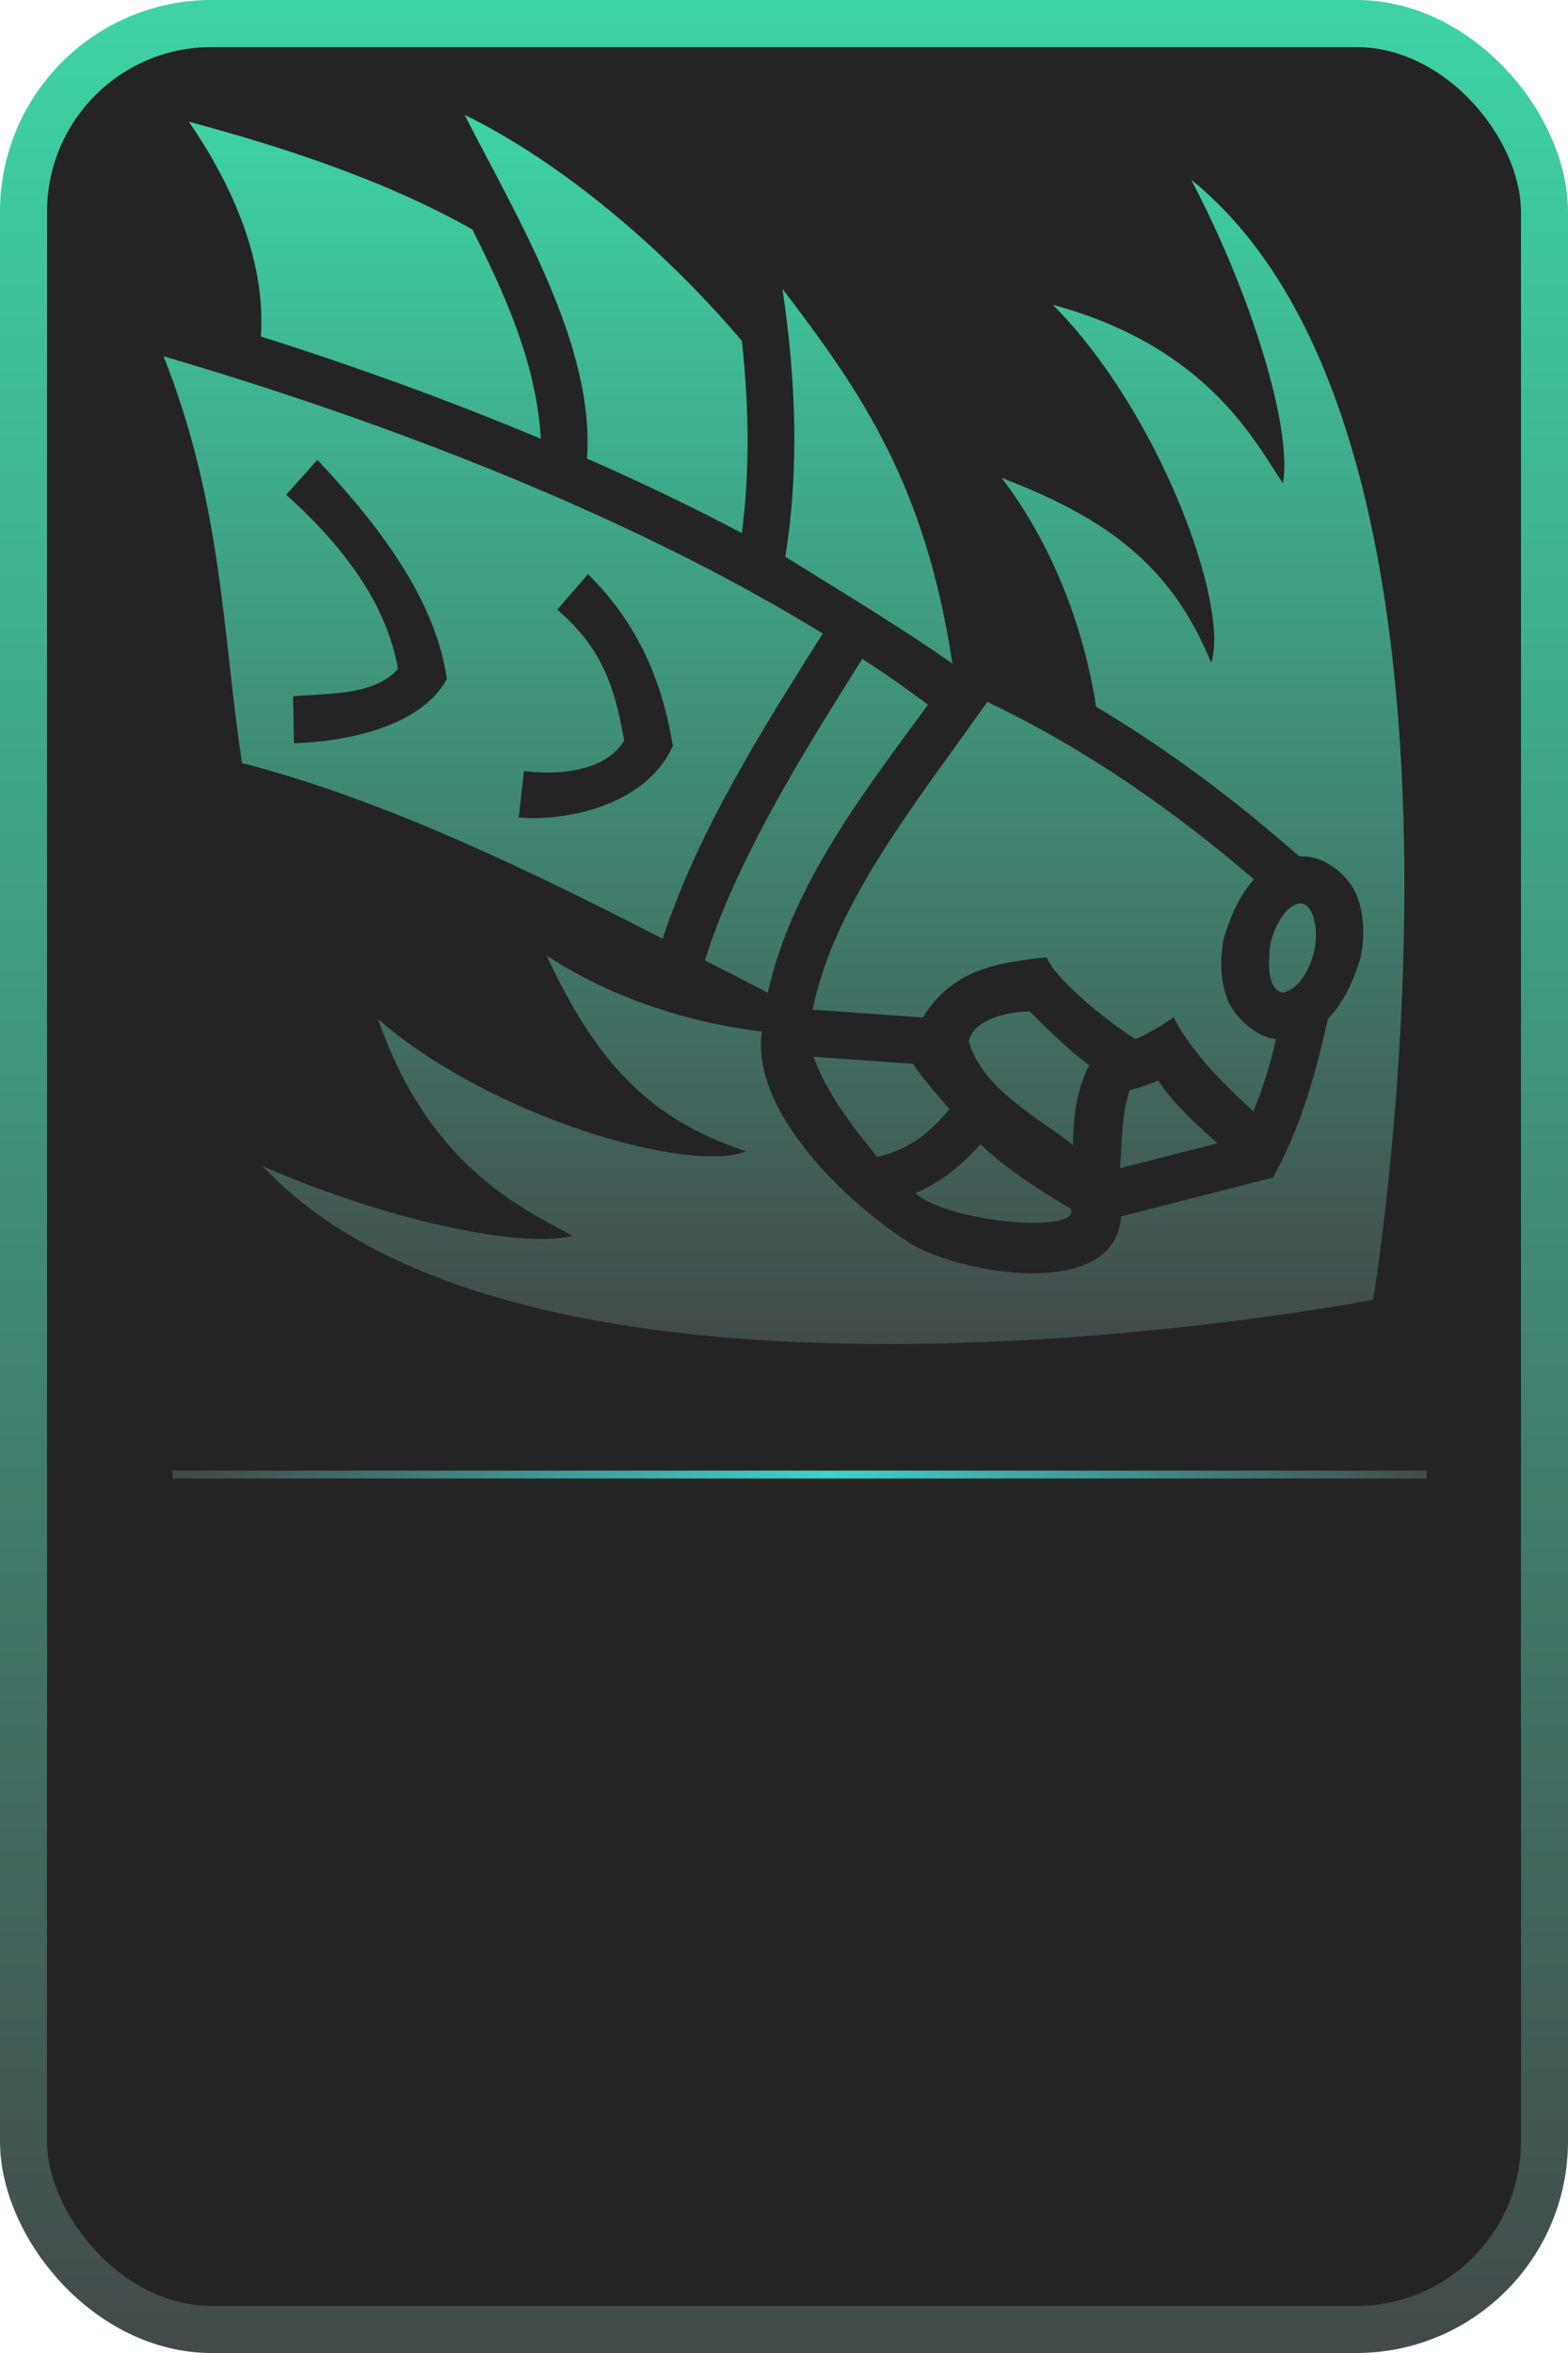 <svg width="200" height="300" viewBox="0 0 200 300" fill="none" xmlns="http://www.w3.org/2000/svg">
<rect x="3" y="3" width="194" height="294" rx="24" fill="#242424" stroke="url(#paint0_linear_15_984)" stroke-width="6"/>
<path d="M22 188H182" stroke="url(#paint1_linear_15_984)"/>
<path d="M59.26 14.641C66.033 27.902 75.928 44.125 74.865 58.469C81.639 61.424 88.279 64.611 94.621 67.965C95.65 60.129 95.551 51.861 94.621 43.461C84.693 31.75 71.678 20.727 59.26 14.641ZM24.098 15.521C29.722 23.742 33.913 33.317 33.275 42.897C45.198 46.682 57.268 51.031 68.988 55.945C68.391 46.051 64.24 37.265 60.256 29.257C48.967 22.872 35.629 18.618 24.098 15.521ZM151.93 22.905C159.6 37.474 164.846 54.518 163.65 61.623C160.297 56.775 154.32 44.258 134.299 38.869C147.912 52.525 156.877 77.262 154.486 84.5C149.539 72.381 141.57 66.205 127.758 60.926C133.967 69.027 138.217 79.652 139.811 90.111C149.539 95.889 158.139 102.529 165.742 109.203C168.93 108.937 171.984 111.66 173.014 114.051C173.943 116.408 174.143 119.164 173.545 122.119C172.615 125.141 171.354 127.896 169.395 129.855C167.602 137.758 165.775 144 162.355 150.143L142.998 155.09C142.234 166.146 121.881 162.229 115.971 158.443C108.367 153.562 95.717 141.941 97.178 131.516C87.416 130.354 77.555 127 69.719 121.82C75.961 135.234 82.701 142.705 95.152 146.789C88.113 149.711 62.779 142.539 48.236 129.955C54.977 149.545 67.893 154.592 73.039 157.58C66 159.273 48.602 155.289 33.507 148.682C68.689 186.367 175.139 165.715 175.139 165.715C175.139 165.715 193.367 56.41 151.93 22.905ZM99.801 36.827C101.527 48.342 101.959 59.963 100.166 70.986C110.127 77.162 114.676 79.885 121.482 84.6C117.996 61.59 109.695 49.803 99.801 36.827ZM20.86 45.42C28.411 64.445 28.354 80.781 30.871 97.283C49.299 102.031 68.291 111.361 84.527 119.695C89.01 105.916 97.576 92.436 104.947 80.781C80.643 65.84 49.797 53.92 20.86 45.42ZM40.483 58.635C48.568 67.201 55.574 76.598 57.002 86.592C53.383 93.066 43.206 94.594 37.495 94.76L37.382 88.783C41.835 88.352 47.629 88.75 50.76 85.297C49.498 77.893 44.777 70.488 36.499 63.084L40.483 58.635ZM74.998 73.211C81.473 79.553 84.561 87.189 85.822 95.125C82.236 102.994 71.578 104.754 66.166 104.223L66.83 98.312C74.135 99.143 78.152 96.984 79.613 94.394C78.484 88.219 77.156 82.939 71.08 77.727L74.998 73.211ZM109.994 84.002C102.457 95.955 93.99 109.502 89.906 122.451C92.695 123.846 95.385 125.24 97.941 126.568C100.963 112.822 110.326 100.836 118.361 89.846C115.705 87.853 112.916 85.894 109.994 84.002ZM125.932 89.481C117.066 102.098 106.408 115.08 103.652 128.727L117.697 129.723C121.516 123.646 126.928 122.75 133.502 122.053C134.764 125.207 142.301 130.984 144.857 132.479C146.484 131.781 148.012 130.818 149.705 129.723C152.229 134.604 156.379 138.389 159.865 141.709C161.094 138.787 162.023 135.666 162.754 132.479C160.131 132.246 157.508 129.59 156.645 127.631C155.682 125.273 155.516 122.484 156.113 119.562C156.977 116.74 158.205 113.951 159.965 112.125C150.236 103.791 139.047 95.756 125.932 89.481ZM164.182 116.076C163.285 117.006 162.422 118.533 162.023 120.426C161.857 121.986 161.393 126.104 163.617 126.568C165.875 126.07 167.17 123.248 167.635 121.256C168.033 119.363 167.834 117.67 167.402 116.541C166.506 114.582 165.277 115.047 164.182 116.076ZM131.344 128.959C128.023 129.025 124.172 130.088 123.574 132.777C125.301 138.887 132.539 142.539 136.855 145.992C136.922 142.805 137.188 139.152 138.947 135.799C136.059 133.707 133.635 131.25 131.344 128.959ZM103.752 134.736C105.611 139.617 108.4 143.17 111.887 147.52C116.469 146.424 118.959 143.967 121.117 141.377C119.258 139.352 117.797 137.559 116.436 135.633L103.752 134.736ZM147.713 137.758C146.617 138.256 145.422 138.687 144.127 138.986C143.098 141.576 143.131 145.162 142.865 148.947L155.283 145.76C152.66 143.402 149.771 140.846 147.713 137.758ZM125.068 145.893C123.109 148.084 120.486 150.508 116.768 152.135C121.018 155.92 138.018 157.348 136.557 154.094C132.041 151.437 128.156 148.848 125.068 145.893Z" fill="url(#paint2_linear_15_984)"/>
<defs>
<linearGradient id="paint0_linear_15_984" x1="100" y1="0" x2="100" y2="300" gradientUnits="userSpaceOnUse">
<stop stop-color="#3ED3A6"/>
<stop offset="1" stop-color="#424A4A"/>
</linearGradient>
<linearGradient id="paint1_linear_15_984" x1="24.326" y1="189" x2="184.326" y2="189" gradientUnits="userSpaceOnUse">
<stop stop-color="#424A4A"/>
<stop offset="0.508" stop-color="#3FD4CD"/>
<stop offset="0.99" stop-color="#424A4A"/>
</linearGradient>
<linearGradient id="paint2_linear_15_984" x1="99.996" y1="14.641" x2="99.996" y2="171.362" gradientUnits="userSpaceOnUse">
<stop stop-color="#3ED3A6"/>
<stop offset="1" stop-color="#424A4A"/>
</linearGradient>
</defs>
</svg>
